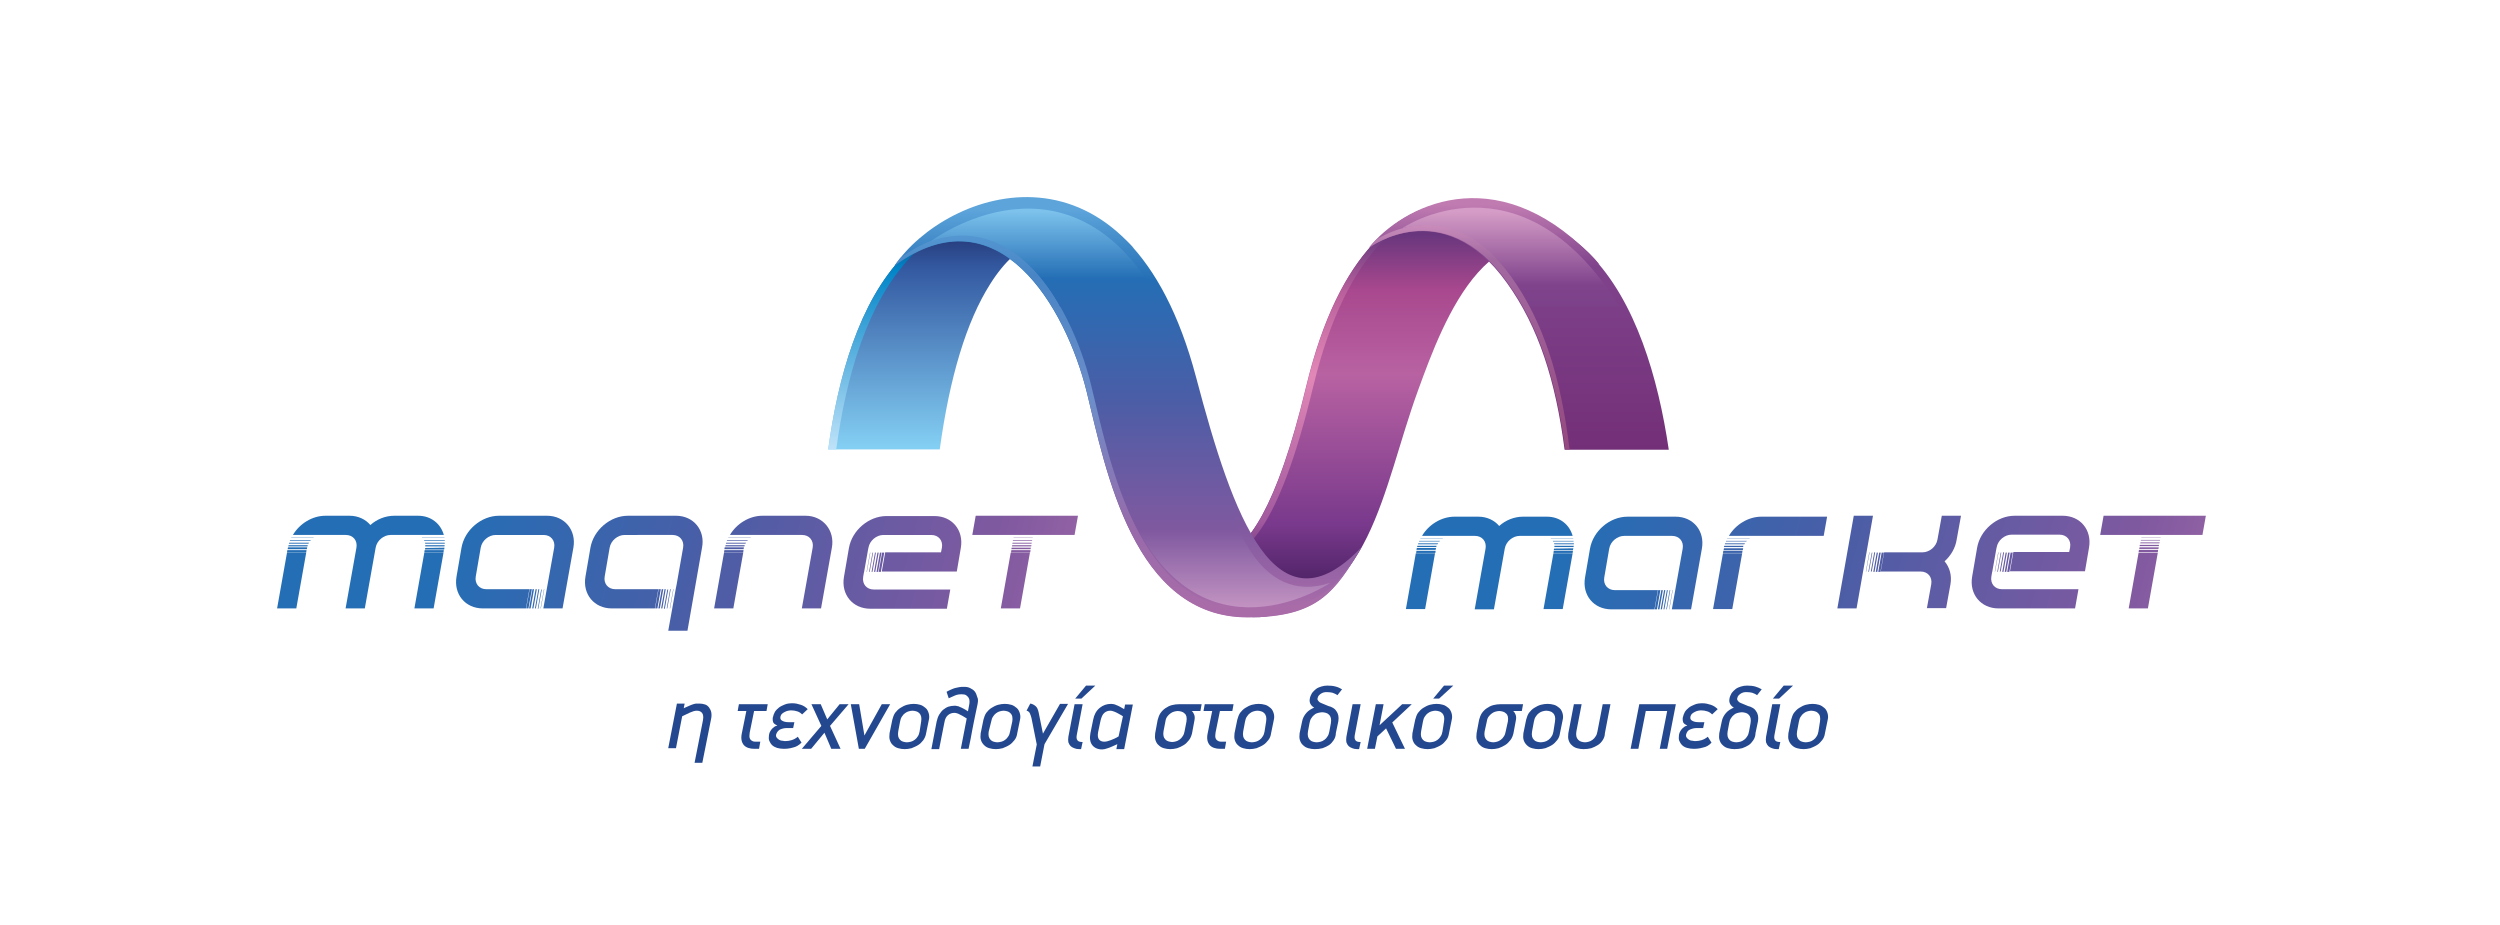 <?xml version="1.0" encoding="utf-8"?>
<!-- Generator: Adobe Illustrator 24.0.1, SVG Export Plug-In . SVG Version: 6.00 Build 0)  -->
<svg version="1.1" id="Layer_1" xmlns="http://www.w3.org/2000/svg" xmlns:xlink="http://www.w3.org/1999/xlink" x="0px" y="0px"
	 viewBox="0 0 806.6 298.3" style="enable-background:new 0 0 806.6 298.3;" xml:space="preserve">
<style type="text/css">
	.st0{fill:url(#SVGID_1_);}
	.st1{fill:url(#SVGID_2_);}
	.st2{fill:url(#SVGID_3_);}
	.st3{fill:url(#SVGID_4_);}
	.st4{fill:url(#SVGID_5_);}
	.st5{fill:url(#SVGID_6_);}
	.st6{fill:url(#SVGID_7_);}
	.st7{fill:url(#SVGID_8_);}
	.st8{fill:url(#SVGID_9_);}
	.st9{fill:url(#SVGID_10_);}
	.st10{fill:url(#SVGID_11_);}
	.st11{fill:url(#SVGID_12_);}
	.st12{fill:url(#SVGID_13_);}
	.st13{fill:url(#SVGID_14_);}
	.st14{fill:url(#SVGID_15_);}
	.st15{fill:url(#SVGID_16_);}
	.st16{fill:url(#SVGID_17_);}
	.st17{fill:url(#SVGID_18_);}
	.st18{fill:url(#SVGID_19_);}
	.st19{fill:url(#SVGID_20_);}
	.st20{fill:url(#SVGID_21_);}
	.st21{fill:url(#SVGID_22_);}
	.st22{fill:url(#SVGID_23_);}
	.st23{fill:#24488F;}
</style>
<g>
	<g>
		<linearGradient id="SVGID_1_" gradientUnits="userSpaceOnUse" x1="316.442" y1="144.03" x2="316.442" y2="66.627">
			<stop  offset="0" style="stop-color:#83CEF3"/>
			<stop  offset="0.739" style="stop-color:#345AA2"/>
			<stop  offset="1" style="stop-color:#192056"/>
		</linearGradient>
		<path class="st0" d="M291.6,82.5c-14.5,14.9-21.3,39.6-24.4,62.5h36c3.2-23.3,8.6-41.3,16.3-53.4C338,62.1,365.7,80,365.7,80
			C353.2,66.6,321.6,51.8,291.6,82.5z"/>
		<linearGradient id="SVGID_2_" gradientUnits="userSpaceOnUse" x1="299.213" y1="144.03" x2="299.213" y2="66.643">
			<stop  offset="0" style="stop-color:#BCE1F8"/>
			<stop  offset="0.739" style="stop-color:#0085C8"/>
			<stop  offset="1" style="stop-color:#192056"/>
		</linearGradient>
		<path class="st1" d="M269.8,145c3.1-22.9,9.9-47.6,24.4-62.5c12.6-12.9,25.4-17.8,37.1-18.1c-12.3-0.4-26.2,4.2-39.7,18.1
			c-14.5,14.9-21.3,39.6-24.4,62.5H269.8z"/>
		<linearGradient id="SVGID_3_" gradientUnits="userSpaceOnUse" x1="446.637" y1="197.913" x2="446.637" y2="70.034">
			<stop  offset="4.585860e-02" style="stop-color:#461E5F"/>
			<stop  offset="0.223" style="stop-color:#79398C"/>
			<stop  offset="0.604" style="stop-color:#B862A2"/>
			<stop  offset="0.815" style="stop-color:#A9488E"/>
			<stop  offset="1" style="stop-color:#553178"/>
		</linearGradient>
		<path class="st2" d="M421.4,124.7c-19.1,79.7-38.2,49.9-44.2,48.7c0,0,5.7,26.8,29.4,25.7c35.9-3.9,39.1-40.7,50.9-73.1
			c8.3-22.8,23.8-65.2,58.6-40.6C500.9,66.3,442.6,36.5,421.4,124.7z"/>
		<g>
			<linearGradient id="SVGID_4_" gradientUnits="userSpaceOnUse" x1="433.63" y1="196.282" x2="433.63" y2="71.575">
				<stop  offset="4.585860e-02" style="stop-color:#461E5F"/>
				<stop  offset="0.223" style="stop-color:#A1599E"/>
				<stop  offset="0.604" style="stop-color:#E288B7"/>
				<stop  offset="0.815" style="stop-color:#BA619D"/>
				<stop  offset="1" style="stop-color:#553178"/>
			</linearGradient>
			<path class="st3" d="M423.7,124.7c10.9-45.3,31.5-59.5,51.1-60c-20.2-0.5-42,13-53.3,60c-10.4,43.2-20.7,54.2-29,55.1
				C401.1,180.7,412.4,171.9,423.7,124.7z"/>
		</g>
		<linearGradient id="SVGID_5_" gradientUnits="userSpaceOnUse" x1="364.048" y1="67.729" x2="364.048" y2="195.941">
			<stop  offset="0" style="stop-color:#5CA4DA"/>
			<stop  offset="0.175" style="stop-color:#246EB5"/>
			<stop  offset="0.487" style="stop-color:#4C5DA6"/>
			<stop  offset="0.8" style="stop-color:#8059A0"/>
			<stop  offset="1" style="stop-color:#A96CA9"/>
		</linearGradient>
		<path class="st4" d="M385.9,121.7c11.9,45.1,25.8,84.2,53.6,54.6c-8.8,14.7-14.2,22.9-37,22.9c-36.8,0-45.7-47.5-51.9-72.8
			c-6.7-27-28.5-65.2-62-40.6C305.1,61.2,364.2,39.7,385.9,121.7z"/>
		<linearGradient id="SVGID_6_" gradientUnits="userSpaceOnUse" x1="362.911" y1="66.053" x2="362.911" y2="195.985">
			<stop  offset="0" style="stop-color:#5CA4DA"/>
			<stop  offset="0.175" style="stop-color:#4985C5"/>
			<stop  offset="0.487" style="stop-color:#6E8EC9"/>
			<stop  offset="0.8" style="stop-color:#976AAA"/>
			<stop  offset="1" style="stop-color:#A96CA9"/>
		</linearGradient>
		<path class="st5" d="M403.9,196.9c-36.8,0-45.7-47.5-51.9-72.8c-6.6-26.9-28.3-64.8-61.5-40.9c-0.7,0.8-1.3,1.7-1.9,2.5
			c33.5-24.6,55.3,13.6,62,40.6c6.2,25.3,15.2,72.8,51.9,72.8c20.7,0,27.1-6.8,34.7-19.2C430.2,190.9,423.4,196.9,403.9,196.9z"/>
		<linearGradient id="SVGID_7_" gradientUnits="userSpaceOnUse" x1="337.717" y1="68.203" x2="337.717" y2="192.233">
			<stop  offset="0" style="stop-color:#7CC2EC"/>
			<stop  offset="0.175" style="stop-color:#246EB5"/>
			<stop  offset="0.487" style="stop-color:#4C5DA6"/>
			<stop  offset="0.8" style="stop-color:#8059A0"/>
			<stop  offset="1" style="stop-color:#A96CA9"/>
		</linearGradient>
		<path class="st6" d="M300.4,77.8c0,0,45.4-34.3,74.7,21.1H342C342,98.9,327.1,68.4,300.4,77.8z"/>
		<linearGradient id="SVGID_8_" gradientUnits="userSpaceOnUse" x1="396.695" y1="63.312" x2="396.695" y2="198.443">
			<stop  offset="0" style="stop-color:#5CA4DA"/>
			<stop  offset="0.175" style="stop-color:#246EB5"/>
			<stop  offset="0.487" style="stop-color:#4C5DA6"/>
			<stop  offset="0.8" style="stop-color:#8059A0"/>
			<stop  offset="1" style="stop-color:#C999C5"/>
		</linearGradient>
		<path class="st7" d="M429.3,188c0,0-42.4,28.9-65.3-23.5h33.6C397.6,164.6,405.4,196.1,429.3,188z"/>
		<linearGradient id="SVGID_9_" gradientUnits="userSpaceOnUse" x1="490.023" y1="65.651" x2="490.023" y2="171.079">
			<stop  offset="3.467790e-03" style="stop-color:#C07BB1"/>
			<stop  offset="0.192" style="stop-color:#7F438C"/>
			<stop  offset="1" style="stop-color:#6E276F"/>
		</linearGradient>
		<path class="st8" d="M538.4,145c-3.4-23-10.6-47.9-25.4-62.9c-30.8-31.2-60.6-15.6-71.4-2.1c0,0,23.8-17.9,44.6,11.3
			c10.2,14.2,15.7,31.5,18.6,53.8H538.4z"/>
		<linearGradient id="SVGID_10_" gradientUnits="userSpaceOnUse" x1="487.388" y1="67.948" x2="487.388" y2="193.009">
			<stop  offset="3.467790e-03" style="stop-color:#D49CC6"/>
			<stop  offset="0.192" style="stop-color:#7F438C"/>
			<stop  offset="1" style="stop-color:#472563"/>
		</linearGradient>
		<path class="st9" d="M452.3,73.7c0,0,38.1-26.3,70.2,25.2h-29.1C493.3,98.9,479.2,67,452.3,73.7z"/>
		<linearGradient id="SVGID_11_" gradientUnits="userSpaceOnUse" x1="474.051" y1="68.486" x2="474.051" y2="147.395">
			<stop  offset="3.467790e-03" style="stop-color:#D698C3"/>
			<stop  offset="0.192" style="stop-color:#A269A1"/>
			<stop  offset="1" style="stop-color:#94487D"/>
		</linearGradient>
		<path class="st10" d="M506.4,145c-2.8-23.2-8.4-41.1-18.8-55.7c-18.1-25.3-38.3-15.2-43.4-12.1c-0.9,0.9-1.7,1.8-2.4,2.7
			c0,0,23.8-17.9,44.6,11.3c10.2,14.2,15.7,31.5,18.6,53.8H506.4z"/>
	</g>
	<g>
		<linearGradient id="SVGID_12_" gradientUnits="userSpaceOnUse" x1="100.188" y1="154.55" x2="366.567" y2="223.665">
			<stop  offset="0.175" style="stop-color:#246EB5"/>
			<stop  offset="0.487" style="stop-color:#4C5DA6"/>
			<stop  offset="0.8" style="stop-color:#8059A0"/>
			<stop  offset="1" style="stop-color:#A96CA9"/>
		</linearGradient>
		<path class="st11" d="M215.3,190.2h0.3l-1.1,6.2h-0.3L215.3,190.2z M215.1,196.3h0.2l1.1-6.2h-0.2L215.1,196.3z M212.1,196.3
			l1.1-6.2h-0.7l-1.1,6.2H212.1z M216.2,196.3l1.1-6.2h-0.1l-1.1,6.2H216.2z M218.1,166.4h-15.5c-5.7,0-11.1,4.6-12.1,10.3l-1.6,9.3
			c-1,5.7,2.8,10.3,8.5,10.3h13.9l1.1-6.2h-13.9c-2.3,0-3.8-1.8-3.4-4.1l1.6-9.3c0.4-2.3,2.6-4.1,4.8-4.1H217c2.3,0,3.8,1.8,3.4,4.1
			l-2.1,11.9l-0.3,1.5l-1.1,6.2l-1.3,7.2h6.2l4.7-26.8C227.6,171.1,223.8,166.4,218.1,166.4z M212.4,196.3h0.5l1.1-6.2h-0.5
			L212.4,196.3z M213.3,196.3h0.4l1.1-6.2h-0.4L213.3,196.3z"/>
		<linearGradient id="SVGID_13_" gradientUnits="userSpaceOnUse" x1="108.497" y1="122.524" x2="374.877" y2="191.638">
			<stop  offset="0.175" style="stop-color:#246EB5"/>
			<stop  offset="0.487" style="stop-color:#4C5DA6"/>
			<stop  offset="0.8" style="stop-color:#8059A0"/>
			<stop  offset="1" style="stop-color:#A96CA9"/>
		</linearGradient>
		<path class="st12" d="M332.8,175.4h-6.2l0.1-0.3h6.2L332.8,175.4z M333,174.3h-6.2l0,0.2h6.2L333,174.3z M333.2,173.4H327l0,0.1
			h6.2L333.2,173.4z M332.8,175.9h-6.2l-0.1,0.4h6.2L332.8,175.9z M332.5,177.5h-6.2l-0.1,0.7h6.2L332.5,177.5z M332.6,176.7h-6.2
			l-0.1,0.5h6.2L332.6,176.7z M314.8,166.4l-1.1,6.2h9.8h3.6h6.2h3.6h9.8l1.1-6.2H314.8z M326.1,178.3l-3.2,18h6.2l3.2-18H326.1z"/>
		<linearGradient id="SVGID_14_" gradientUnits="userSpaceOnUse" x1="102.844" y1="144.314" x2="369.223" y2="213.429">
			<stop  offset="0.175" style="stop-color:#246EB5"/>
			<stop  offset="0.487" style="stop-color:#4C5DA6"/>
			<stop  offset="0.8" style="stop-color:#8059A0"/>
			<stop  offset="1" style="stop-color:#A96CA9"/>
		</linearGradient>
		<path class="st13" d="M240.3,175.9c-0.1,0.1-0.1,0.3-0.1,0.4h-6.2c0-0.1,0.1-0.3,0.1-0.4H240.3z M233.8,176.7
			C233.8,176.7,233.8,176.7,233.8,176.7l-0.1,0.5h6.2l0.1-0.5c0,0,0,0,0-0.1H233.8z M234.3,175.1c0,0.1-0.1,0.2-0.1,0.3h6.3
			c0.1-0.1,0.1-0.2,0.2-0.3H234.3z M239.8,178.2l0.1-0.7h-6.2l-0.1,0.7H239.8z M234.6,174.3c0,0.1-0.1,0.1-0.1,0.2h6.6
			c0.1-0.1,0.1-0.1,0.2-0.2H234.6z M259.9,166.4H246c-4.2,0-8.3,2.5-10.5,6.2h9.4h3.8h10.1c2.3,0,3.8,1.8,3.4,4.1l-3.5,19.6h6.2
			l3.5-19.6C269.4,171.1,265.5,166.4,259.9,166.4z M233.6,178.3l-3.2,18h6.2l3.2-18H233.6z M235,173.4c0,0,0,0.1-0.1,0.1h7.2
			c0.1,0,0.1-0.1,0.2-0.1H235z"/>
		<linearGradient id="SVGID_15_" gradientUnits="userSpaceOnUse" x1="97.822" y1="163.669" x2="364.201" y2="232.784">
			<stop  offset="0.175" style="stop-color:#246EB5"/>
			<stop  offset="0.487" style="stop-color:#4C5DA6"/>
			<stop  offset="0.8" style="stop-color:#8059A0"/>
			<stop  offset="1" style="stop-color:#A96CA9"/>
		</linearGradient>
		<path class="st14" d="M174.6,190.2h0.2l-1.1,6.2h-0.2L174.6,190.2z M174.5,196.3l1.1-6.2h-0.1l-1.1,6.2H174.5z M170.5,196.3
			l1.1-6.2h-0.7l-1.1,6.2H170.5z M171.7,196.3h0.4l1.1-6.2h-0.4L171.7,196.3z M176.5,166.4H161c-5.7,0-11.1,4.6-12.1,10.3l-1.6,9.3
			c-1,5.7,2.8,10.3,8.5,10.3h13.9l1.1-6.2h-13.9c-2.3,0-3.8-1.8-3.4-4.1l1.6-9.3c0.4-2.3,2.6-4.1,4.8-4.1h15.5
			c2.3,0,3.8,1.8,3.4,4.1l-2.4,13.4h0l-1.1,6.2h0h6.2l3.5-19.6C186,171.1,182.2,166.4,176.5,166.4z M170.7,196.3h0.5l1.1-6.2h-0.5
			L170.7,196.3z M172.6,196.3h0.3l1.1-6.2h-0.3L172.6,196.3z"/>
		<linearGradient id="SVGID_16_" gradientUnits="userSpaceOnUse" x1="105.706" y1="133.283" x2="372.085" y2="202.398">
			<stop  offset="0.175" style="stop-color:#246EB5"/>
			<stop  offset="0.487" style="stop-color:#4C5DA6"/>
			<stop  offset="0.8" style="stop-color:#8059A0"/>
			<stop  offset="1" style="stop-color:#A96CA9"/>
		</linearGradient>
		<path class="st15" d="M281.5,184.5h-0.3l1.1-6.2h0.3L281.5,184.5z M283.5,178.3h-0.4l-1.1,6.2h0.4L283.5,178.3z M281.7,178.3h-0.2
			l-1.1,6.2h0.2L281.7,178.3z M279.7,184.5l1.1-6.2h-0.1l-1.1,6.2H279.7z M310,176.8c1-5.7-2.8-10.3-8.5-10.3H286
			c-5.7,0-11.1,4.6-12.1,10.3l-1.6,9.3c-1,5.7,2.8,10.3,8.5,10.3h24.7l1.1-6.2h-24.7c-2.3,0-3.8-1.8-3.4-4.1l0.2-1.2l0.1-0.4
			l1.1-6.2l0.1-0.6l0.2-1c0.4-2.3,2.6-4.1,4.8-4.1h15.5c2.3,0,3.8,1.8,3.4,4.1l-0.3,1.5h-18l-1.1,6.2h24.2L310,176.8z M285.3,178.3
			h-0.7l-1.1,6.2h0.7L285.3,178.3z M284.4,178.3h-0.5l-1.1,6.2h0.5L284.4,178.3z"/>
		<linearGradient id="SVGID_17_" gradientUnits="userSpaceOnUse" x1="94.457" y1="176.639" x2="360.836" y2="245.754">
			<stop  offset="0.175" style="stop-color:#246EB5"/>
			<stop  offset="0.487" style="stop-color:#4C5DA6"/>
			<stop  offset="0.8" style="stop-color:#8059A0"/>
			<stop  offset="1" style="stop-color:#A96CA9"/>
		</linearGradient>
		<path class="st16" d="M100.3,174.3c-0.1,0.1-0.1,0.1-0.2,0.2h-6.6c0-0.1,0.1-0.1,0.1-0.2H100.3z M92.6,178.3l-3.2,18h6.2l3.2-18
			H92.6z M94,173.4c0,0,0,0.1-0.1,0.1h7.2c0.1,0,0.1-0.1,0.2-0.1H94z M133.8,172.6h9.4c-1-3.6-4.1-6.2-8.3-6.2h-7.7
			c-2.8,0-5.6,1.1-7.7,3c-1.5-1.8-3.9-3-6.7-3H105c-4.2,0-8.3,2.5-10.5,6.2h9.4h2.6h5.1c2.3,0,3.8,1.8,3.4,4.1l-3.5,19.6h6.2
			l3.5-19.6c0.4-2.3,2.6-4.1,4.8-4.1h5.2H133.8z M92.9,176.7C92.9,176.7,92.9,176.7,92.9,176.7l-0.1,0.5H99l0.1-0.5c0,0,0,0,0-0.1
			H92.9z M93.3,175.1c0,0.1-0.1,0.2-0.1,0.3h6.3c0.1-0.1,0.1-0.2,0.2-0.3H93.3z M98.8,178.2l0.1-0.7h-6.2l-0.1,0.7H98.8z
			 M93.1,175.9c0,0.1-0.1,0.3-0.1,0.4h6.2c0-0.1,0.1-0.3,0.1-0.4H93.1z M136.1,173.4c0,0,0.1,0.1,0.1,0.1h7.2c0,0,0-0.1,0-0.1H136.1
			z M136.9,178.3l-3.2,18h6.2l3.2-18H136.9z M136.8,174.3c0,0.1,0.1,0.1,0.1,0.2h6.6c0-0.1,0-0.1,0-0.2H136.8z M137.1,175.1
			c0,0.1,0.1,0.2,0.1,0.3h6.3c0-0.1,0-0.2,0-0.3H137.1z M137.2,176.8l-0.1,0.5h6.2l0.1-0.5c0,0,0,0,0-0.1L137.2,176.8
			C137.2,176.7,137.2,176.7,137.2,176.8z M143.2,177.5h-6.2l-0.1,0.7h6.2L143.2,177.5z M137.2,175.9c0,0.1,0,0.3,0,0.4h6.2
			c0-0.1,0-0.3,0.1-0.4H137.2z"/>
	</g>
	<g>
		<linearGradient id="SVGID_18_" gradientUnits="userSpaceOnUse" x1="464.279" y1="153.912" x2="730.658" y2="223.027">
			<stop  offset="0.175" style="stop-color:#246EB5"/>
			<stop  offset="0.487" style="stop-color:#4C5DA6"/>
			<stop  offset="0.8" style="stop-color:#8059A0"/>
			<stop  offset="1" style="stop-color:#A96CA9"/>
		</linearGradient>
		<path class="st17" d="M556.5,175.6c0-0.1,0.1-0.2,0.1-0.3h6.4c-0.1,0.1-0.1,0.2-0.2,0.3H556.5z M556.8,174.7h6.6
			c0.1-0.1,0.1-0.1,0.2-0.2h-6.7C556.9,174.6,556.9,174.6,556.8,174.7z M562.3,177.5l0.1-0.5c0,0,0,0,0-0.1h-6.2c0,0,0,0,0,0.1
			l-0.1,0.5H562.3z M562.4,176.5c0-0.1,0.1-0.3,0.1-0.4h-6.2c0,0.1-0.1,0.3-0.1,0.4H562.4z M562.1,178.4l0.1-0.7H556l-0.1,0.7H562.1
			z M568.3,166.7c-4.2,0-8.3,2.5-10.5,6.2h9.4h1.2h20l1.1-6.2H568.3z M557.2,173.8h7.2c0.1,0,0.1-0.1,0.2-0.1h-7.3
			C557.3,173.7,557.3,173.7,557.2,173.8z M555.9,178.5l-3.2,18h6.2l3.2-18H555.9z"/>
		<linearGradient id="SVGID_19_" gradientUnits="userSpaceOnUse" x1="476.084" y1="123.441" x2="742.463" y2="192.556">
			<stop  offset="0.175" style="stop-color:#246EB5"/>
			<stop  offset="0.487" style="stop-color:#4C5DA6"/>
			<stop  offset="0.8" style="stop-color:#8059A0"/>
			<stop  offset="1" style="stop-color:#A96CA9"/>
		</linearGradient>
		<path class="st18" d="M696.7,175.3h-6.2l0.1-0.3h6.2L696.7,175.3z M696.9,174.2h-6.2l0,0.2h6.2L696.9,174.2z M697.1,173.4h-6.2
			l0,0.1h6.2L697.1,173.4z M696.6,175.8h-6.2l-0.1,0.4h6.2L696.6,175.8z M696.3,177.4h-6.2l-0.1,0.7h6.2L696.3,177.4z M696.5,176.6
			h-6.2l-0.1,0.5h6.2L696.5,176.6z M678.7,166.4l-1.1,6.2h9.8h3.6h6.2h3.6h9.8l1.1-6.2H678.7z M690,178.3l-3.2,18h6.2l3.2-18H690z"
			/>
		<linearGradient id="SVGID_20_" gradientUnits="userSpaceOnUse" x1="472.083" y1="133.85" x2="738.462" y2="202.965">
			<stop  offset="0.175" style="stop-color:#246EB5"/>
			<stop  offset="0.487" style="stop-color:#4C5DA6"/>
			<stop  offset="0.8" style="stop-color:#8059A0"/>
			<stop  offset="1" style="stop-color:#A96CA9"/>
		</linearGradient>
		<path class="st19" d="M645.5,184.4h-0.3l1.1-6.2h0.3L645.5,184.4z M647.5,178.3h-0.4l-1.1,6.2h0.4L647.5,178.3z M645.7,178.3h-0.2
			l-1.1,6.2h0.2L645.7,178.3z M643.7,184.4l1.1-6.2h-0.1l-1.1,6.2H643.7z M674,176.7c1-5.7-2.8-10.3-8.5-10.3H650
			c-5.7,0-11.1,4.6-12.1,10.3l-1.6,9.3c-1,5.7,2.8,10.3,8.5,10.3h24.7l1.1-6.2h-24.7c-2.3,0-3.8-1.8-3.4-4.1l0.2-1.2l0.1-0.4
			l1.1-6.2l0.1-0.6l0.2-1c0.4-2.3,2.6-4.1,4.8-4.1h15.5c2.3,0,3.8,1.8,3.4,4.1l-0.3,1.5h-18l-1.1,6.2h24.2L674,176.7z M649.4,178.3
			h-0.7l-1.1,6.2h0.7L649.4,178.3z M648.4,178.3h-0.5l-1.1,6.2h0.5L648.4,178.3z"/>
		<linearGradient id="SVGID_21_" gradientUnits="userSpaceOnUse" x1="468.193" y1="143.835" x2="734.572" y2="212.949">
			<stop  offset="0.175" style="stop-color:#246EB5"/>
			<stop  offset="0.487" style="stop-color:#4C5DA6"/>
			<stop  offset="0.8" style="stop-color:#8059A0"/>
			<stop  offset="1" style="stop-color:#A96CA9"/>
		</linearGradient>
		<path class="st20" d="M603.9,184.4h-0.3l1.1-6.2h0.3L603.9,184.4z M605.9,178.3h-0.4l-1.1,6.2h0.4L605.9,178.3z M604.1,178.3h-0.2
			l-1.1,6.2h0.2L604.1,178.3z M602,184.4h0.1l1.1-6.2h-0.1L602,184.4z M607.8,178.3h-0.7l-1.1,6.2h0.7L607.8,178.3z M627.4,181.1
			c2-1.8,3.5-4.3,3.9-7l1.4-7.7h-6.2l-1.4,7.7c-0.4,2.3-2.6,4.1-4.8,4.1h-12.4l-1.1,6.2h12.4h0.5c2.3,0,3.8,1.8,3.4,4.1l-1.4,7.7
			h6.2l1.4-7.7C629.8,185.6,629,183,627.4,181.1z M602.2,178.3L602.2,178.3l2.1-11.9h-6.2l-5.3,29.9h6.2l2.1-11.9h0L602.2,178.3z
			 M606.8,178.3h-0.5l-1.1,6.2h0.5L606.8,178.3z"/>
		<linearGradient id="SVGID_22_" gradientUnits="userSpaceOnUse" x1="460.486" y1="163.521" x2="726.865" y2="232.636">
			<stop  offset="0.175" style="stop-color:#246EB5"/>
			<stop  offset="0.487" style="stop-color:#4C5DA6"/>
			<stop  offset="0.8" style="stop-color:#8059A0"/>
			<stop  offset="1" style="stop-color:#A96CA9"/>
		</linearGradient>
		<path class="st21" d="M538.7,190.4h0.2l-1.1,6.2h-0.2L538.7,190.4z M538.6,196.6l1.1-6.2h-0.1l-1.1,6.2H538.6z M534.6,196.6
			l1.1-6.2H535l-1.1,6.2H534.6z M535.8,196.6h0.4l1.1-6.2h-0.4L535.8,196.6z M540.6,166.7h-15.5c-5.7,0-11.1,4.6-12.1,10.3l-1.6,9.3
			c-1,5.7,2.8,10.3,8.5,10.3h13.9l1.1-6.2H521c-2.3,0-3.8-1.8-3.4-4.1l1.6-9.3c0.4-2.3,2.6-4.1,4.8-4.1h15.5c2.3,0,3.8,1.8,3.4,4.1
			l-2.4,13.4h0l-1.1,6.2h0h6.2l3.5-19.6C550.1,171.3,546.3,166.7,540.6,166.7z M534.9,196.6h0.5l1.1-6.2h-0.5L534.9,196.6z
			 M536.7,196.6h0.3l1.1-6.2h-0.3L536.7,196.6z"/>
		<linearGradient id="SVGID_23_" gradientUnits="userSpaceOnUse" x1="455.912" y1="176.14" x2="722.292" y2="245.255">
			<stop  offset="0.175" style="stop-color:#246EB5"/>
			<stop  offset="0.487" style="stop-color:#4C5DA6"/>
			<stop  offset="0.8" style="stop-color:#8059A0"/>
			<stop  offset="1" style="stop-color:#A96CA9"/>
		</linearGradient>
		<path class="st22" d="M464.6,174.5c-0.1,0.1-0.1,0.1-0.2,0.2h-6.6c0-0.1,0.1-0.1,0.1-0.2H464.6z M456.8,178.5l-3.2,18h6.2l3.2-18
			H456.8z M458.3,173.7c0,0,0,0.1-0.1,0.1h7.2c0.1,0,0.1-0.1,0.2-0.1H458.3z M498,172.9h9.4c-1-3.6-4.1-6.2-8.3-6.2h-7.7
			c-2.8,0-5.6,1.1-7.7,3c-1.5-1.8-3.9-3-6.7-3h-7.7c-4.2,0-8.3,2.5-10.5,6.2h9.4h2.6h5.1c2.3,0,3.8,1.8,3.4,4.1l-3.5,19.6h6.2
			l3.5-19.6c0.4-2.3,2.6-4.1,4.8-4.1h5.2H498z M457.1,176.9C457.1,176.9,457.1,177,457.1,176.9l-0.1,0.5h6.2l0.1-0.5c0,0,0,0,0-0.1
			H457.1z M457.6,175.3c0,0.1-0.1,0.2-0.1,0.3h6.3c0.1-0.1,0.1-0.2,0.2-0.3H457.6z M463.1,178.4l0.1-0.7H457l-0.1,0.7H463.1z
			 M457.3,176.1c0,0.1-0.1,0.3-0.1,0.4h6.2c0-0.1,0.1-0.3,0.1-0.4H457.3z M500.3,173.7c0,0,0.1,0.1,0.1,0.1h7.2c0,0,0-0.1,0-0.1
			H500.3z M501.2,178.5l-3.2,18h6.2l3.2-18H501.2z M501,174.5c0,0.1,0.1,0.1,0.1,0.2h6.6c0-0.1,0-0.1,0-0.2H501z M501.4,175.3
			c0,0.1,0.1,0.2,0.1,0.3h6.3c0-0.1,0-0.2,0-0.3H501.4z M501.4,177l-0.1,0.5h6.2l0.1-0.5c0,0,0,0,0-0.1L501.4,177
			C501.4,176.9,501.4,177,501.4,177z M507.5,177.7h-6.2l-0.1,0.7h6.2L507.5,177.7z M501.5,176.1c0,0.1,0,0.3,0,0.4h6.2
			c0-0.1,0-0.3,0.1-0.4H501.5z"/>
	</g>
	<g>
		<path class="st23" d="M225.6,227c0.7,0,1.3,0.1,1.9,0.3c0.6,0.2,1,0.6,1.3,1c0.3,0.4,0.6,1,0.7,1.6c0.1,0.6,0.1,1.4-0.1,2.2
			l-2.8,14h-2.5l2.7-13.7c0.2-1.1,0.1-1.9-0.3-2.4c-0.4-0.5-1-0.7-1.7-0.7c-0.6,0-1.3,0.2-2.2,0.6c-0.8,0.4-1.7,0.8-2.5,1.2l-2,10.3
			h-2.5l2.8-14.4h2.5l-0.3,1.5c0.7-0.3,1.3-0.6,1.8-0.8c0.5-0.2,0.9-0.4,1.3-0.5c0.4-0.1,0.7-0.2,1-0.2
			C225.1,227,225.4,227,225.6,227z"/>
		<path class="st23" d="M243.4,241.6c-1.5,0-2.7-0.4-3.4-1.2c-0.7-0.8-1-2-0.7-3.6l1.5-7.4h-2.8l0.4-2.2h9.3l-0.4,2.2h-4l-1.4,6.9
			c-0.1,0.6-0.1,1.1-0.1,1.5c0.1,0.4,0.2,0.7,0.4,0.9c0.2,0.2,0.5,0.4,0.8,0.5c0.3,0.1,0.7,0.1,1.1,0.1h1.2l-0.4,2.3H243.4z"/>
		<path class="st23" d="M255.8,241.2c-1,0.3-2,0.4-2.9,0.4c-0.8,0-1.5-0.1-2.2-0.3c-0.6-0.2-1.2-0.5-1.6-0.9
			c-0.4-0.4-0.7-0.9-0.9-1.4s-0.2-1.1-0.1-1.8c0-0.2,0.1-0.5,0.2-0.8c0.1-0.3,0.3-0.6,0.5-0.9c0.2-0.3,0.5-0.6,0.8-0.8
			c0.3-0.3,0.7-0.5,1.2-0.6c-0.4-0.2-0.7-0.4-1-0.6c-0.2-0.2-0.4-0.5-0.4-0.7c-0.1-0.3-0.1-0.5-0.1-0.8c0-0.3,0-0.5,0.1-0.7
			c0.1-0.5,0.3-1,0.6-1.6c0.3-0.5,0.8-1,1.3-1.4c0.5-0.4,1.2-0.7,1.9-1c0.7-0.3,1.6-0.4,2.5-0.4s1.8,0.2,2.7,0.5
			c0.9,0.3,1.6,0.8,2.2,1.4l-1.8,1.7c-0.4-0.4-0.9-0.8-1.6-1c-0.6-0.2-1.3-0.3-1.8-0.3c-0.3,0-0.7,0-1.1,0.1
			c-0.4,0.1-0.8,0.2-1.1,0.4c-0.4,0.2-0.7,0.4-0.9,0.6c-0.3,0.3-0.4,0.6-0.5,0.9c-0.1,0.6,0,1,0.5,1.3s1.1,0.5,2.1,0.5h1.9l-0.4,1.9
			h-2.1c-0.8,0-1.5,0.2-2.2,0.5c-0.6,0.4-1,0.9-1.2,1.6c-0.1,0.4,0,0.7,0.2,1c0.2,0.3,0.5,0.5,0.8,0.7c0.3,0.2,0.7,0.3,1.1,0.3
			c0.4,0.1,0.7,0.1,1,0.1c0.6,0,1.2-0.1,1.9-0.3c0.7-0.2,1.4-0.6,2-1.1l1.2,1.9C257.7,240.5,256.8,241,255.8,241.2z"/>
		<path class="st23" d="M268.2,241.6l-2.2-5.2l-4.3,5.2h-3l6.3-7.4l-3.2-7h3l2.1,4.9l4-4.9h2.9l-6,7l3.4,7.4H268.2z"/>
		<path class="st23" d="M279,241.6h-1.9l-2.6-14.4h2.7l1.7,10.1l5.6-10.1h2.7L279,241.6z"/>
		<path class="st23" d="M297.9,238.8c-0.5,0.6-1,1.2-1.7,1.6c-0.6,0.4-1.4,0.7-2.1,1c-0.8,0.2-1.5,0.3-2.2,0.3s-1.4-0.1-2.1-0.3
			s-1.2-0.5-1.7-1c-0.5-0.4-0.8-1-1-1.6c-0.2-0.6-0.2-1.4-0.1-2.2l0.9-4.4c0.2-0.8,0.5-1.6,0.9-2.2c0.5-0.6,1-1.2,1.7-1.6
			c0.6-0.4,1.4-0.8,2.1-1c0.8-0.2,1.5-0.3,2.2-0.3c0.7,0,1.4,0.1,2.1,0.3c0.7,0.2,1.2,0.6,1.7,1c0.5,0.4,0.8,1,1,1.6
			c0.2,0.6,0.3,1.4,0.1,2.2l-0.9,4.4C298.7,237.4,298.3,238.2,297.9,238.8z M297.2,232.8c0.1-0.6,0.1-1.1,0-1.6
			c-0.1-0.4-0.3-0.8-0.6-1.1c-0.3-0.3-0.6-0.5-1-0.6c-0.4-0.1-0.8-0.2-1.2-0.2c-0.4,0-0.8,0.1-1.2,0.2c-0.4,0.1-0.8,0.3-1.2,0.6
			c-0.4,0.3-0.7,0.6-1,1.1c-0.3,0.4-0.5,1-0.6,1.6l-0.6,3.2c-0.1,0.6-0.1,1.1,0,1.6c0.1,0.4,0.3,0.8,0.6,1.1c0.3,0.3,0.6,0.5,1,0.6
			c0.4,0.1,0.8,0.2,1.2,0.2c0.4,0,0.8-0.1,1.3-0.2c0.4-0.1,0.8-0.3,1.2-0.6c0.4-0.3,0.7-0.6,1-1.1c0.3-0.4,0.5-1,0.6-1.6
			L297.2,232.8z"/>
		<path class="st23" d="M315.4,227.2c-0.2,1.1-0.5,2.4-0.8,3.8c-0.3,1.2-0.5,2.7-0.9,4.5c-0.3,1.8-0.7,3.8-1.2,6.1h-2.5l1.9-9.8
			c-0.7-0.4-1.4-0.9-2.1-1.2c-0.7-0.4-1.3-0.6-1.9-0.6c-0.7,0-1.4,0.2-2,0.7c-0.6,0.5-1,1.2-1.2,2.4l-1.7,8.6h-2.5l1.7-8.9
			c0.2-0.8,0.4-1.5,0.8-2.2c0.4-0.6,0.8-1.2,1.3-1.6c0.5-0.4,1.1-0.8,1.7-1c0.6-0.2,1.3-0.3,2-0.3c0.3,0,0.5,0,0.8,0.1
			c0.3,0,0.5,0.1,0.9,0.3c0.3,0.1,0.7,0.3,1.1,0.5c0.4,0.2,0.9,0.5,1.5,0.9l0.4-2.1c0.1-0.4,0.1-0.8,0.1-1.2c0-0.4-0.1-0.8-0.3-1.1
			c-0.2-0.3-0.5-0.6-0.8-0.8c-0.3-0.2-0.8-0.3-1.4-0.3c-0.8,0-1.5,0.1-2.2,0.4s-1.4,0.6-2,0.9l-0.7-2.1c0.5-0.3,1-0.5,1.4-0.7
			c0.5-0.2,0.9-0.4,1.3-0.5c0.4-0.1,0.9-0.2,1.4-0.3c0.5-0.1,1-0.1,1.5-0.1c0.8,0,1.4,0.1,2,0.4c0.6,0.3,1.1,0.6,1.5,1.1
			c0.4,0.5,0.6,1.1,0.8,1.8C315.6,225.4,315.6,226.2,315.4,227.2z"/>
		<path class="st23" d="M327.3,238.8c-0.5,0.6-1,1.2-1.7,1.6c-0.6,0.4-1.4,0.7-2.1,1c-0.8,0.2-1.5,0.3-2.2,0.3s-1.4-0.1-2.1-0.3
			s-1.2-0.5-1.7-1s-0.8-1-1-1.6c-0.2-0.6-0.2-1.4-0.1-2.2l0.9-4.4c0.2-0.8,0.5-1.6,0.9-2.2c0.5-0.6,1-1.2,1.7-1.6
			c0.6-0.4,1.4-0.8,2.1-1c0.8-0.2,1.5-0.3,2.2-0.3c0.7,0,1.4,0.1,2.1,0.3c0.7,0.2,1.2,0.6,1.7,1c0.5,0.4,0.8,1,1,1.6
			c0.2,0.6,0.3,1.4,0.1,2.2l-0.9,4.4C328.1,237.4,327.8,238.2,327.3,238.8z M326.6,232.8c0.1-0.6,0.1-1.1,0-1.6s-0.3-0.8-0.6-1.1
			c-0.3-0.3-0.6-0.5-1-0.6c-0.4-0.1-0.8-0.2-1.2-0.2c-0.4,0-0.8,0.1-1.2,0.2c-0.4,0.1-0.8,0.3-1.2,0.6c-0.4,0.3-0.7,0.6-1,1.1
			c-0.3,0.4-0.5,1-0.6,1.6L319,236c-0.1,0.6-0.1,1.1,0,1.6c0.1,0.4,0.3,0.8,0.6,1.1s0.6,0.5,1,0.6c0.4,0.1,0.8,0.2,1.2,0.2
			c0.4,0,0.8-0.1,1.3-0.2c0.4-0.1,0.8-0.3,1.2-0.6s0.7-0.6,1-1.1c0.3-0.4,0.5-1,0.6-1.6L326.6,232.8z"/>
		<path class="st23" d="M337,240.1l-1.4,7.2h-2.5l1.4-7.1l-1.7-8.5c-0.1-0.5-0.3-1-0.5-1.5c-0.2-0.5-0.6-0.8-1.1-0.9l1.2-2.3
			c0.7,0.1,1.2,0.4,1.7,0.8c0.5,0.4,0.8,1.1,1,2l1.4,6.9l5.5-9.6h2.6L337,240.1z"/>
		<path class="st23" d="M349.3,227.2l-1.9,10c-0.1,0.7-0.1,1.2,0.2,1.6c0.2,0.4,0.8,0.6,1.6,0.6h0.1l-0.5,2.3h-0.6
			c-0.6,0-1.1-0.1-1.6-0.3c-0.5-0.2-0.9-0.4-1.2-0.7s-0.5-0.7-0.7-1.2c-0.1-0.5-0.1-1.1,0-1.8l2-10.5H349.3z M348.9,225.4h-2
			l3.5-4.2h3L348.9,225.4z"/>
		<path class="st23" d="M360.2,241.6l0.3-1.5c-0.7,0.3-1.3,0.6-1.8,0.8s-0.9,0.4-1.3,0.5c-0.4,0.1-0.7,0.2-1,0.3
			c-0.3,0-0.6,0.1-0.8,0.1c-1.4,0-2.5-0.5-3.2-1.4c-0.7-0.9-0.9-2.2-0.6-3.8l0.9-4.4c0.3-1.6,1-2.9,2.1-3.8c1.1-0.9,2.3-1.3,3.7-1.3
			c0.5,0,1.1,0.1,1.7,0.4c0.6,0.2,1.5,0.7,2.5,1.3l0.3-1.5h2.5l-2.8,14.4H360.2z M362.3,231.1c-0.3-0.2-0.6-0.4-1-0.6
			c-0.4-0.2-0.7-0.4-1.1-0.6c-0.4-0.2-0.7-0.3-1-0.4c-0.3-0.1-0.6-0.2-0.9-0.2c-0.8,0-1.4,0.2-2,0.7c-0.6,0.5-0.9,1.3-1.2,2.4
			l-0.8,3.8c-0.2,1.1-0.1,1.9,0.3,2.4c0.4,0.5,1,0.7,1.7,0.7c0.6,0,1.3-0.2,2.1-0.5c0.8-0.3,1.7-0.7,2.5-1.2L362.3,231.1z"/>
		<path class="st23" d="M384.5,229.4c0.4,0.3,0.6,0.7,0.8,1.2c0.2,0.5,0.2,1.1,0.1,1.7l-0.8,4.3c-0.2,0.8-0.5,1.6-1,2.2
			c-0.5,0.6-1,1.2-1.7,1.6c-0.6,0.4-1.3,0.7-2.1,1c-0.8,0.2-1.5,0.3-2.2,0.3s-1.4-0.1-2.1-0.3c-0.7-0.2-1.2-0.5-1.7-1
			c-0.5-0.4-0.8-1-1-1.6c-0.2-0.6-0.2-1.4-0.1-2.2l0.8-4.3c0.2-0.8,0.5-1.6,0.9-2.2c0.4-0.6,1-1.2,1.6-1.6c0.6-0.4,1.3-0.8,2.1-1
			c0.8-0.2,1.6-0.3,2.4-0.3h7.2l-0.4,2.2H384.5z M382.8,232.8c0.1-0.6,0.1-1.1,0-1.6c-0.1-0.4-0.3-0.8-0.6-1c-0.3-0.3-0.6-0.5-1-0.6
			c-0.4-0.1-0.8-0.2-1.2-0.2s-0.8,0.1-1.2,0.2c-0.4,0.1-0.8,0.3-1.2,0.6c-0.4,0.3-0.7,0.6-1,1c-0.3,0.4-0.5,0.9-0.6,1.6l-0.6,3.1
			c-0.1,0.6-0.1,1.1,0,1.6c0.1,0.4,0.3,0.8,0.6,1.1c0.3,0.3,0.6,0.5,1,0.6c0.4,0.1,0.8,0.2,1.2,0.2c0.4,0,0.8-0.1,1.2-0.2
			c0.4-0.1,0.8-0.3,1.2-0.6c0.4-0.3,0.7-0.6,1-1.1c0.3-0.4,0.5-1,0.6-1.6L382.8,232.8z"/>
		<path class="st23" d="M393.7,241.6c-1.5,0-2.7-0.4-3.4-1.2c-0.7-0.8-1-2-0.7-3.6l1.5-7.4h-2.8l0.4-2.2h9.3l-0.4,2.2h-4l-1.4,6.9
			c-0.1,0.6-0.1,1.1-0.1,1.5c0.1,0.4,0.2,0.7,0.4,0.9c0.2,0.2,0.5,0.4,0.8,0.5c0.3,0.1,0.7,0.1,1.1,0.1h1.2l-0.4,2.3H393.7z"/>
		<path class="st23" d="M409.2,238.8c-0.5,0.6-1,1.2-1.7,1.6c-0.6,0.4-1.4,0.7-2.1,1c-0.8,0.2-1.5,0.3-2.2,0.3s-1.4-0.1-2.1-0.3
			c-0.7-0.2-1.2-0.5-1.7-1c-0.5-0.4-0.8-1-1-1.6c-0.2-0.6-0.2-1.4-0.1-2.2l0.9-4.4c0.2-0.8,0.5-1.6,0.9-2.2c0.5-0.6,1-1.2,1.7-1.6
			c0.6-0.4,1.4-0.8,2.1-1c0.8-0.2,1.5-0.3,2.2-0.3c0.7,0,1.4,0.1,2.1,0.3c0.7,0.2,1.2,0.6,1.7,1c0.5,0.4,0.8,1,1,1.6
			c0.2,0.6,0.3,1.4,0.1,2.2l-0.9,4.4C410,237.4,409.7,238.2,409.2,238.8z M408.5,232.8c0.1-0.6,0.1-1.1,0-1.6
			c-0.1-0.4-0.3-0.8-0.6-1.1c-0.3-0.3-0.6-0.5-1-0.6c-0.4-0.1-0.8-0.2-1.2-0.2c-0.4,0-0.8,0.1-1.2,0.2c-0.4,0.1-0.8,0.3-1.2,0.6
			c-0.4,0.3-0.7,0.6-1,1.1c-0.3,0.4-0.5,1-0.6,1.6l-0.6,3.2c-0.1,0.6-0.1,1.1,0,1.6c0.1,0.4,0.3,0.8,0.6,1.1s0.6,0.5,1,0.6
			c0.4,0.1,0.8,0.2,1.2,0.2c0.4,0,0.8-0.1,1.3-0.2c0.4-0.1,0.8-0.3,1.2-0.6c0.4-0.3,0.7-0.6,1-1.1c0.3-0.4,0.5-1,0.6-1.6
			L408.5,232.8z"/>
		<path class="st23" d="M430.3,238.8c-0.4,0.6-0.9,1.2-1.5,1.6c-0.6,0.4-1.3,0.7-2.1,1c-0.8,0.2-1.6,0.3-2.5,0.3
			c-0.7,0-1.4-0.1-2.1-0.3s-1.2-0.5-1.7-1c-0.5-0.4-0.8-1-1-1.6c-0.2-0.6-0.2-1.4-0.1-2.2l0.8-3.8c0.2-1.1,0.7-2,1.4-2.8
			c0.7-0.8,1.6-1.3,2.5-1.7c-0.7-0.4-1.1-0.9-1.3-1.4c-0.2-0.5-0.2-1-0.1-1.5c0.1-0.7,0.4-1.2,0.7-1.8c0.4-0.5,0.8-0.9,1.3-1.3
			c0.5-0.4,1.1-0.6,1.7-0.8c0.6-0.2,1.3-0.3,2-0.3c1,0,1.9,0.1,2.6,0.3c0.8,0.2,1.4,0.5,2.1,0.9l-1.5,1.9c-0.5-0.4-1.1-0.6-1.6-0.8
			c-0.5-0.1-1.1-0.2-1.8-0.2c-0.3,0-0.6,0-1,0.1c-0.3,0.1-0.6,0.2-0.9,0.4c-0.3,0.2-0.5,0.4-0.7,0.6c-0.2,0.2-0.3,0.5-0.4,0.9
			c-0.1,0.3,0,0.6,0.3,0.9c0.2,0.3,0.5,0.5,0.8,0.6c0.4,0.2,0.8,0.3,1.2,0.5c0.4,0.2,0.8,0.3,1.2,0.5c0.5,0.1,1,0.3,1.5,0.6
			c0.5,0.3,0.8,0.6,1.1,1.1c0.3,0.4,0.5,0.9,0.6,1.4s0.1,1.1,0,1.8l-0.8,3.8C431,237.4,430.7,238.2,430.3,238.8z M429.4,233.3
			c0.1-0.6,0.1-1.1,0-1.6c-0.1-0.4-0.3-0.8-0.6-1.1c-0.3-0.3-0.6-0.5-1-0.6c-0.4-0.1-0.8-0.2-1.2-0.2c-0.4,0-0.8,0.1-1.3,0.2
			c-0.4,0.1-0.9,0.3-1.2,0.6c-0.4,0.3-0.7,0.6-1,1.1c-0.3,0.4-0.5,1-0.6,1.6l-0.5,2.7c-0.1,0.6-0.1,1.1,0,1.6
			c0.1,0.4,0.3,0.8,0.6,1.1c0.3,0.3,0.6,0.5,1,0.6c0.4,0.1,0.8,0.2,1.2,0.2c0.4,0,0.8-0.1,1.3-0.2c0.4-0.1,0.8-0.3,1.2-0.6
			c0.4-0.3,0.7-0.6,1-1.1c0.3-0.4,0.5-1,0.6-1.6L429.4,233.3z"/>
		<path class="st23" d="M439,227.2l-1.9,10c-0.1,0.7-0.1,1.2,0.2,1.6c0.2,0.4,0.8,0.6,1.6,0.6h0.1l-0.5,2.3h-0.6
			c-0.6,0-1.1-0.1-1.6-0.3c-0.5-0.2-0.9-0.4-1.2-0.7s-0.5-0.7-0.7-1.2c-0.1-0.5-0.1-1.1,0-1.8l2-10.5H439z"/>
		<path class="st23" d="M450.4,241.6l-3.2-6.6l-2.8,2.6l-0.8,4h-2.5l2.8-14.4h2.5l-1.3,6.8l7.3-6.8h3.1l-6.3,5.9l4.1,8.5H450.4z"/>
		<path class="st23" d="M466.6,238.8c-0.5,0.6-1,1.2-1.7,1.6c-0.6,0.4-1.4,0.7-2.1,1c-0.8,0.2-1.5,0.3-2.2,0.3
			c-0.7,0-1.4-0.1-2.1-0.3c-0.7-0.2-1.2-0.5-1.7-1c-0.5-0.4-0.8-1-1-1.6c-0.2-0.6-0.2-1.4-0.1-2.2l0.9-4.4c0.2-0.8,0.5-1.6,0.9-2.2
			c0.5-0.6,1-1.2,1.7-1.6c0.6-0.4,1.4-0.8,2.1-1c0.8-0.2,1.5-0.3,2.2-0.3c0.7,0,1.4,0.1,2.1,0.3c0.7,0.2,1.2,0.6,1.7,1
			c0.5,0.4,0.8,1,1,1.6c0.2,0.6,0.3,1.4,0.1,2.2l-0.9,4.4C467.4,237.4,467.1,238.2,466.6,238.8z M465.9,232.8c0.1-0.6,0.1-1.1,0-1.6
			c-0.1-0.4-0.3-0.8-0.6-1.1c-0.3-0.3-0.6-0.5-1-0.6c-0.4-0.1-0.8-0.2-1.2-0.2c-0.4,0-0.8,0.1-1.2,0.2c-0.4,0.1-0.8,0.3-1.2,0.6
			c-0.4,0.3-0.7,0.6-1,1.1c-0.3,0.4-0.5,1-0.6,1.6l-0.6,3.2c-0.1,0.6-0.1,1.1,0,1.6c0.1,0.4,0.3,0.8,0.6,1.1s0.6,0.5,1,0.6
			c0.4,0.1,0.8,0.2,1.2,0.2c0.4,0,0.8-0.1,1.3-0.2c0.4-0.1,0.8-0.3,1.2-0.6c0.4-0.3,0.7-0.6,1-1.1c0.3-0.4,0.5-1,0.6-1.6
			L465.9,232.8z M464.3,225.4h-1.9l3.5-4.2h3L464.3,225.4z"/>
		<path class="st23" d="M488.2,229.4c0.4,0.3,0.6,0.7,0.8,1.2c0.2,0.5,0.2,1.1,0.1,1.7l-0.8,4.3c-0.2,0.8-0.5,1.6-1,2.2
			c-0.5,0.6-1,1.2-1.7,1.6c-0.6,0.4-1.3,0.7-2.1,1c-0.8,0.2-1.5,0.3-2.2,0.3s-1.4-0.1-2.1-0.3c-0.7-0.2-1.2-0.5-1.7-1
			c-0.5-0.4-0.8-1-1-1.6c-0.2-0.6-0.2-1.4-0.1-2.2l0.8-4.3c0.2-0.8,0.5-1.6,0.9-2.2c0.4-0.6,1-1.2,1.6-1.6c0.6-0.4,1.3-0.8,2.1-1
			c0.8-0.2,1.6-0.3,2.4-0.3h7.2l-0.4,2.2H488.2z M486.5,232.8c0.1-0.6,0.1-1.1,0-1.6c-0.1-0.4-0.3-0.8-0.6-1c-0.3-0.3-0.6-0.5-1-0.6
			c-0.4-0.1-0.8-0.2-1.2-0.2s-0.8,0.1-1.2,0.2c-0.4,0.1-0.8,0.3-1.2,0.6c-0.4,0.3-0.7,0.6-1,1c-0.3,0.4-0.5,0.9-0.6,1.6L479,236
			c-0.1,0.6-0.1,1.1,0,1.6c0.1,0.4,0.3,0.8,0.6,1.1c0.3,0.3,0.6,0.5,1,0.6c0.4,0.1,0.8,0.2,1.2,0.2c0.4,0,0.8-0.1,1.2-0.2
			c0.4-0.1,0.8-0.3,1.2-0.6c0.4-0.3,0.7-0.6,1-1.1c0.3-0.4,0.5-1,0.6-1.6L486.5,232.8z"/>
		<path class="st23" d="M502.4,238.8c-0.5,0.6-1,1.2-1.7,1.6c-0.6,0.4-1.4,0.7-2.1,1c-0.8,0.2-1.5,0.3-2.2,0.3
			c-0.7,0-1.4-0.1-2.1-0.3s-1.2-0.5-1.7-1s-0.8-1-1-1.6c-0.2-0.6-0.2-1.4-0.1-2.2l0.9-4.4c0.2-0.8,0.5-1.6,0.9-2.2
			c0.5-0.6,1-1.2,1.7-1.6c0.6-0.4,1.4-0.8,2.1-1c0.8-0.2,1.5-0.3,2.2-0.3c0.7,0,1.4,0.1,2.1,0.3c0.7,0.2,1.2,0.6,1.7,1
			c0.5,0.4,0.8,1,1,1.6c0.2,0.6,0.3,1.4,0.1,2.2l-0.9,4.4C503.2,237.4,502.9,238.2,502.4,238.8z M501.7,232.8c0.1-0.6,0.1-1.1,0-1.6
			c-0.1-0.4-0.3-0.8-0.6-1.1c-0.3-0.3-0.6-0.5-1-0.6c-0.4-0.1-0.8-0.2-1.2-0.2c-0.4,0-0.8,0.1-1.2,0.2c-0.4,0.1-0.8,0.3-1.2,0.6
			c-0.4,0.3-0.7,0.6-1,1.1c-0.3,0.4-0.5,1-0.6,1.6l-0.6,3.2c-0.1,0.6-0.1,1.1,0,1.6c0.1,0.4,0.3,0.8,0.6,1.1s0.6,0.5,1,0.6
			c0.4,0.1,0.8,0.2,1.2,0.2s0.8-0.1,1.3-0.2c0.4-0.1,0.8-0.3,1.2-0.6s0.7-0.6,1-1.1c0.3-0.4,0.5-1,0.6-1.6L501.7,232.8z"/>
		<path class="st23" d="M517.1,238.8c-0.4,0.6-0.9,1.2-1.6,1.6c-0.6,0.4-1.3,0.7-2.1,1c-0.8,0.2-1.6,0.3-2.5,0.3
			c-0.7,0-1.4-0.1-2.1-0.3c-0.7-0.2-1.2-0.5-1.7-1c-0.5-0.4-0.8-1-1-1.6c-0.2-0.6-0.2-1.4-0.1-2.2l1.8-9.4h2.5l-1.7,8.8
			c-0.1,0.6-0.1,1.1,0,1.6c0.1,0.4,0.3,0.8,0.6,1.1c0.3,0.3,0.6,0.5,1,0.6c0.4,0.1,0.8,0.2,1.2,0.2s0.8-0.1,1.2-0.2
			c0.4-0.1,0.8-0.3,1.2-0.6c0.4-0.3,0.7-0.6,1-1.1c0.3-0.4,0.5-1,0.6-1.6l1.7-8.8h2.5l-1.8,9.4C517.8,237.4,517.5,238.2,517.1,238.8
			z"/>
		<path class="st23" d="M535.5,241.6l2.4-12.2h-6.9l-2.4,12.2h-2.5l2.8-14.4h11.8l-2.8,14.4H535.5z"/>
		<path class="st23" d="M549.4,241.2c-1,0.3-2,0.4-2.9,0.4c-0.8,0-1.5-0.1-2.2-0.3s-1.2-0.5-1.6-0.9c-0.4-0.4-0.7-0.9-0.9-1.4
			s-0.2-1.1-0.1-1.8c0-0.2,0.1-0.5,0.2-0.8c0.1-0.3,0.3-0.6,0.5-0.9c0.2-0.3,0.5-0.6,0.8-0.8c0.3-0.3,0.7-0.5,1.2-0.6
			c-0.4-0.2-0.7-0.4-1-0.6c-0.2-0.2-0.4-0.5-0.4-0.7c-0.1-0.3-0.1-0.5-0.1-0.8c0-0.3,0-0.5,0.1-0.7c0.1-0.5,0.3-1,0.6-1.6
			c0.3-0.5,0.8-1,1.3-1.4c0.5-0.4,1.2-0.7,1.9-1c0.7-0.3,1.6-0.4,2.5-0.4c0.9,0,1.8,0.2,2.7,0.5c0.9,0.3,1.6,0.8,2.2,1.4l-1.8,1.7
			c-0.4-0.4-0.9-0.8-1.6-1c-0.6-0.2-1.3-0.3-1.8-0.3c-0.3,0-0.7,0-1.1,0.1c-0.4,0.1-0.8,0.2-1.1,0.4c-0.4,0.2-0.7,0.4-0.9,0.6
			c-0.3,0.3-0.4,0.6-0.5,0.9c-0.1,0.6,0,1,0.5,1.3s1.1,0.5,2.1,0.5h1.9l-0.4,1.9h-2.1c-0.8,0-1.5,0.2-2.2,0.5s-1,0.9-1.2,1.6
			c-0.1,0.4,0,0.7,0.2,1c0.2,0.3,0.5,0.5,0.8,0.7c0.3,0.2,0.7,0.3,1.1,0.3c0.4,0.1,0.7,0.1,1,0.1c0.6,0,1.2-0.1,1.9-0.3
			c0.7-0.2,1.4-0.6,2-1.1l1.2,1.9C551.4,240.5,550.5,241,549.4,241.2z"/>
		<path class="st23" d="M565.7,238.8c-0.4,0.6-0.9,1.2-1.5,1.6s-1.3,0.7-2.1,1c-0.8,0.2-1.6,0.3-2.5,0.3c-0.7,0-1.4-0.1-2.1-0.3
			c-0.7-0.2-1.2-0.5-1.7-1c-0.5-0.4-0.8-1-1-1.6c-0.2-0.6-0.2-1.4-0.1-2.2l0.8-3.8c0.2-1.1,0.7-2,1.4-2.8c0.7-0.8,1.6-1.3,2.5-1.7
			c-0.7-0.4-1.1-0.9-1.3-1.4c-0.2-0.5-0.2-1-0.1-1.5c0.1-0.7,0.4-1.2,0.7-1.8c0.4-0.5,0.8-0.9,1.3-1.3c0.5-0.4,1.1-0.6,1.7-0.8
			c0.6-0.2,1.3-0.3,2-0.3c1,0,1.9,0.1,2.6,0.3s1.4,0.5,2.1,0.9l-1.5,1.9c-0.5-0.4-1.1-0.6-1.6-0.8c-0.5-0.1-1.1-0.2-1.8-0.2
			c-0.3,0-0.6,0-1,0.1c-0.3,0.1-0.6,0.2-0.9,0.4c-0.3,0.2-0.5,0.4-0.7,0.6c-0.2,0.2-0.3,0.5-0.4,0.9c-0.1,0.3,0,0.6,0.3,0.9
			c0.2,0.3,0.5,0.5,0.8,0.6c0.4,0.2,0.8,0.3,1.2,0.5c0.4,0.2,0.8,0.3,1.2,0.5c0.5,0.1,1,0.3,1.5,0.6c0.5,0.3,0.8,0.6,1.1,1.1
			c0.3,0.4,0.5,0.9,0.6,1.4s0.1,1.1,0,1.8l-0.8,3.8C566.4,237.4,566.1,238.2,565.7,238.8z M564.8,233.3c0.1-0.6,0.1-1.1,0-1.6
			c-0.1-0.4-0.3-0.8-0.6-1.1c-0.3-0.3-0.6-0.5-1-0.6c-0.4-0.1-0.8-0.2-1.2-0.2c-0.4,0-0.8,0.1-1.3,0.2c-0.4,0.1-0.9,0.3-1.2,0.6
			c-0.4,0.3-0.7,0.6-1,1.1c-0.3,0.4-0.5,1-0.6,1.6l-0.5,2.7c-0.1,0.6-0.1,1.1,0,1.6c0.1,0.4,0.3,0.8,0.6,1.1c0.3,0.3,0.6,0.5,1,0.6
			c0.4,0.1,0.8,0.2,1.2,0.2s0.8-0.1,1.3-0.2c0.4-0.1,0.8-0.3,1.2-0.6c0.4-0.3,0.7-0.6,1-1.1c0.3-0.4,0.5-1,0.6-1.6L564.8,233.3z"/>
		<path class="st23" d="M574.4,227.2l-1.9,10c-0.1,0.7-0.1,1.2,0.2,1.6c0.2,0.4,0.8,0.6,1.6,0.6h0.1l-0.5,2.3h-0.6
			c-0.6,0-1.1-0.1-1.6-0.3c-0.5-0.2-0.9-0.4-1.2-0.7c-0.3-0.3-0.5-0.7-0.7-1.2c-0.1-0.5-0.1-1.1,0-1.8l2-10.5H574.4z M574,225.4h-2
			l3.5-4.2h3L574,225.4z"/>
		<path class="st23" d="M587.9,238.8c-0.5,0.6-1,1.2-1.7,1.6c-0.6,0.4-1.4,0.7-2.1,1c-0.8,0.2-1.5,0.3-2.2,0.3
			c-0.7,0-1.4-0.1-2.1-0.3c-0.7-0.2-1.2-0.5-1.7-1s-0.8-1-1-1.6c-0.2-0.6-0.2-1.4-0.1-2.2l0.9-4.4c0.2-0.8,0.5-1.6,0.9-2.2
			c0.5-0.6,1-1.2,1.7-1.6c0.6-0.4,1.4-0.8,2.1-1c0.8-0.2,1.5-0.3,2.2-0.3c0.7,0,1.4,0.1,2.1,0.3c0.7,0.2,1.2,0.6,1.7,1
			c0.5,0.4,0.8,1,1,1.6c0.2,0.6,0.3,1.4,0.1,2.2l-0.9,4.4C588.7,237.4,588.4,238.2,587.9,238.8z M587.2,232.8c0.1-0.6,0.1-1.1,0-1.6
			s-0.3-0.8-0.6-1.1c-0.3-0.3-0.6-0.5-1-0.6c-0.4-0.1-0.8-0.2-1.2-0.2c-0.4,0-0.8,0.1-1.2,0.2c-0.4,0.1-0.8,0.3-1.2,0.6
			c-0.4,0.3-0.7,0.6-1,1.1c-0.3,0.4-0.5,1-0.6,1.6l-0.6,3.2c-0.1,0.6-0.1,1.1,0,1.6c0.1,0.4,0.3,0.8,0.6,1.1s0.6,0.5,1,0.6
			c0.4,0.1,0.8,0.2,1.2,0.2c0.4,0,0.8-0.1,1.3-0.2c0.4-0.1,0.8-0.3,1.2-0.6s0.7-0.6,1-1.1c0.3-0.4,0.5-1,0.6-1.6L587.2,232.8z"/>
	</g>
</g>
</svg>
